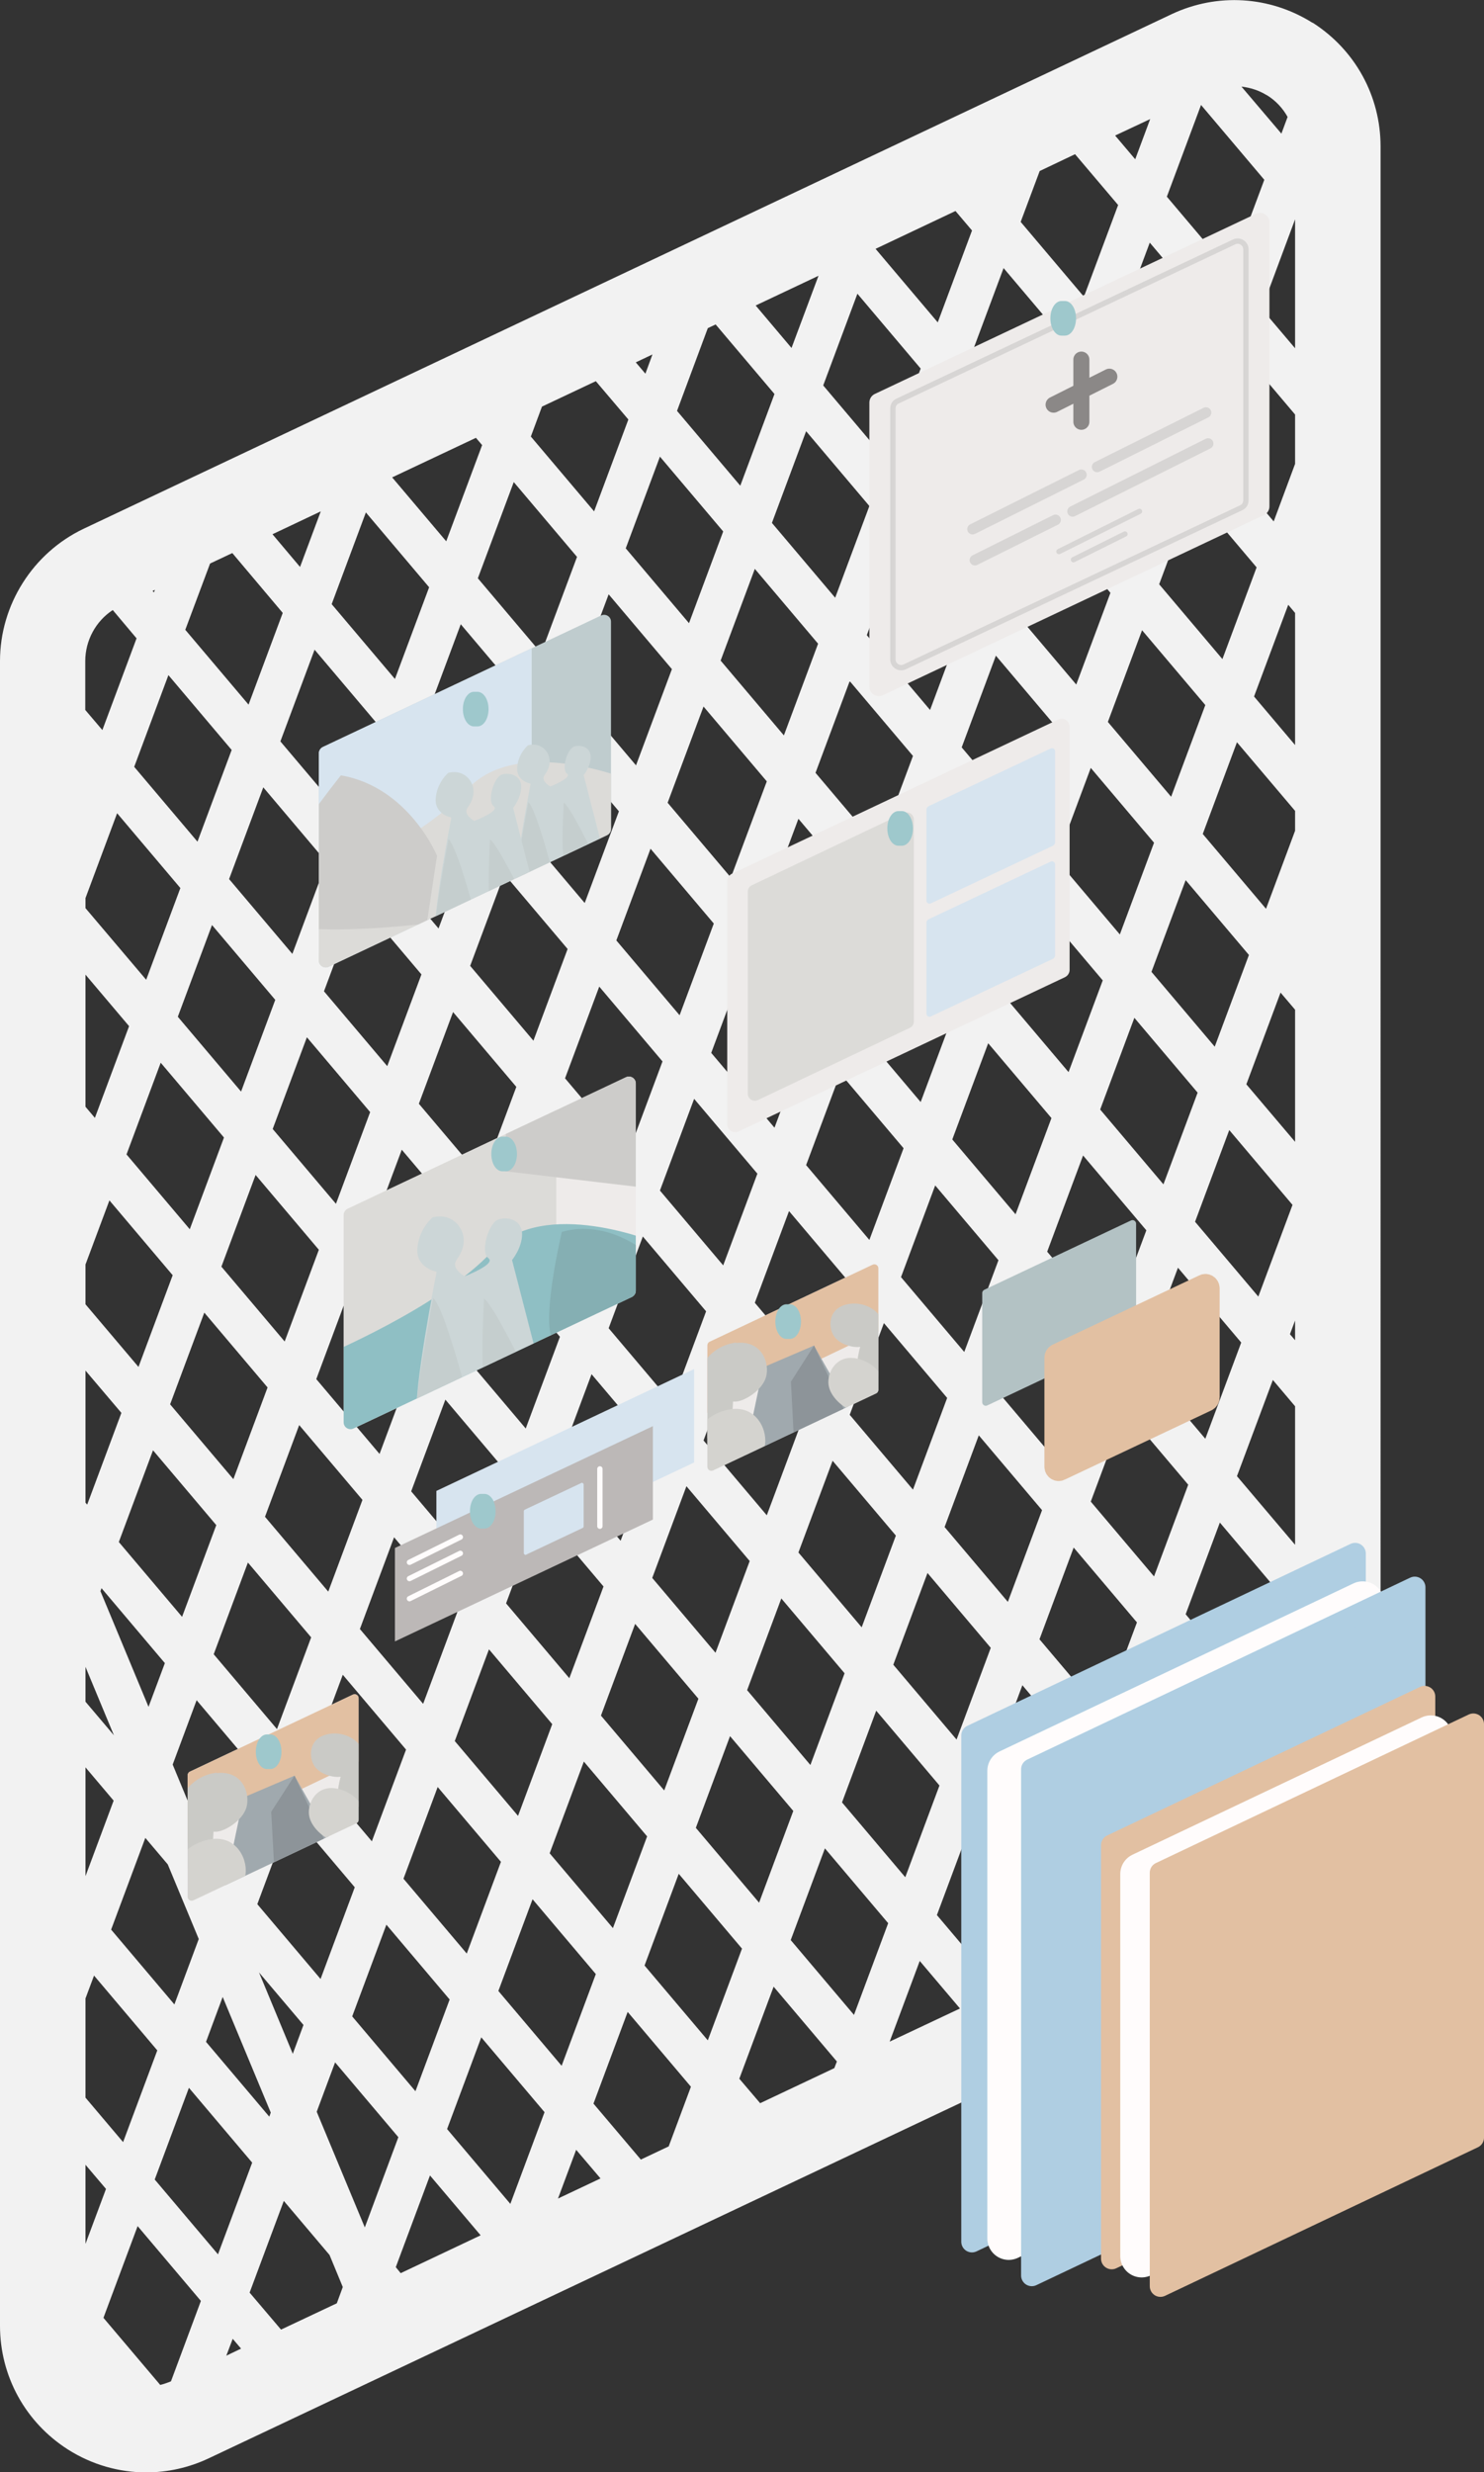 <?xml version="1.0" encoding="UTF-8"?><svg id="uuid-6580db6c-e113-4f86-a863-881c530f7e6e" xmlns="http://www.w3.org/2000/svg" xmlns:xlink="http://www.w3.org/1999/xlink" viewBox="0 0 69.44 115.64"><rect x="0" y="0" width="69.44" height="115.64" fill="#333333" stroke="none"/><defs><clipPath id="uuid-07b3c97f-15aa-4089-b0c5-c347fa1fc76c"><path d="m28.13,28.79l-13.02,6.15c-.11.05-.19.17-.19.29v9.7c0,.24.25.39.46.29l13.02-6.15c.11-.05.19-.17.19-.29v-9.7c0-.24-.25-.39-.46-.29Z" style="fill:none;"/></clipPath><clipPath id="uuid-010face2-68e4-4bb5-8c4b-46c828851cd5"><path d="m29.29,50.39l-13.02,6.15c-.11.05-.19.17-.19.29v9.7c0,.24.25.39.46.29l13.02-6.15c.11-.05.19-.17.19-.29v-9.7c0-.24-.25-.39-.46-.29Z" style="fill:none;"/></clipPath><clipPath id="uuid-ca9e2a5e-97d4-4047-90d0-c5f5b9cc36d2"><path d="m49.51,33.66l-15.26,7.21c-.13.06-.22.2-.22.34v11.37c0,.28.29.46.54.34l15.26-7.21c.13-.06.22-.2.22-.34v-11.37c0-.28-.29-.46-.54-.34Z" style="fill:none;"/></clipPath><clipPath id="uuid-013823c5-e275-4953-a4a0-aee61070b566"><path d="m40.83,59.16l-7.62,3.6c-.07.03-.11.1-.11.17v5.68c0,.14.14.23.27.17l7.62-3.6c.07-.03.11-.1.11-.17v-5.68c0-.14-.14-.23-.27-.17Z" style="fill:none;"/></clipPath><clipPath id="uuid-34bda2bb-be6b-47cf-bf27-388dcf5aed39"><path d="m16.51,79.27l-7.62,3.6c-.07.03-.11.1-.11.17v5.68c0,.14.14.23.27.17l7.62-3.6c.07-.03.11-.1.11-.17v-5.68c0-.14-.14-.23-.27-.17Z" style="fill:none;"/></clipPath></defs><g id="uuid-b86e0a4d-34b6-4a69-910a-a9c6bcf6eae5"><g><path d="m61.42,1.07c-2-1.26-4.46-1.41-6.59-.41L3.92,24.73c-2.38,1.13-3.92,3.56-3.92,6.19v77.87c0,2.36,1.19,4.52,3.18,5.79,1.12.71,2.39,1.07,3.66,1.07,1,0,2-.22,2.93-.66l50.91-24.06c2.38-1.13,3.92-3.56,3.92-6.19V6.85c0-2.36-1.19-4.52-3.18-5.79Zm-9.01,89.34l-1.72-2.03,1.6-4.29,2.96,3.5-.67,1.8-2.17,1.03Zm-22.43,10.6l-2.21-2.61,1.6-4.29,2.96,3.5-1.04,2.79-1.31.62ZM5.28,28.54l1.11,1.32-1.6,4.29-.8-.94v-2.29c0-.96.49-1.86,1.28-2.38Zm5.59-2.67l2.36,2.8-1.6,4.29-2.96-3.5,1.16-3.1,1.04-.49ZM50.31,7.22l2.01,2.37-1.6,4.29-2.96-3.5.89-2.38,1.66-.79Zm10.29,31.64l-1.36,3.65-2.96-3.5,1.6-4.29,2.72,3.21v.92Zm0,33.4l-2.72-3.21,1.68-4.5,1.04,1.23v6.48Zm-36.72,30.83l-2.96-3.5,1.6-4.29,2.96,3.5-1.6,4.29Zm-16.39,8.46l-2.65-3.13,1.6-4.29,2.96,3.5-1.4,3.76c-.17.07-.34.13-.51.17Zm-3.49-69.54l1.48-3.97,2.96,3.5-1.6,4.29-2.84-3.35v-.47Zm13.12-18.04l2.96,3.5-1.6,4.29-2.96-3.5,1.6-4.29Zm23-10.23l2.96,3.5-1.6,4.29-2.96-3.5,1.6-4.29Zm14.24,7.55l-1.6,4.29-2.96-3.5,1.6-4.29,2.96,3.5Zm-2.16-5.65l1.6-4.29,2.96,3.5-1.6,4.29-2.96-3.5ZM4,77.97l1.33,3.2-1.33-1.57v-1.63Zm45.56-43.8l-1.6,4.29-2.96-3.5,1.6-4.29,2.96,3.5Zm-2.16-5.65l1.6-4.29,2.96,3.5-1.6,4.29-2.96-3.5Zm-11.96,26.38l-1.6,4.29-2.96-3.5,1.6-4.29,2.96,3.5Zm-2.16-5.65l1.6-4.29,2.96,3.5-1.6,4.29-2.96-3.5Zm-3.88,4.69l-2.96-3.5,1.6-4.29,2.96,3.5-1.6,4.29Zm-.8,2.15l-1.6,4.29-2.96-3.5,1.6-4.29,2.96,3.5Zm-6.04-.96l-2.96-3.5,1.6-4.29,2.96,3.5-1.6,4.29Zm-.8,2.15l-1.6,4.29-2.96-3.5,1.6-4.29,2.96,3.5Zm-2.4,6.44l-1.6,4.29-2.96-3.5,1.6-4.29,2.96,3.5Zm-2.4,6.44l-1.6,4.29-2.96-3.5,1.6-4.29,2.96,3.5Zm1.48,1.75l2.96,3.5-1.6,4.29-2.96-3.5,1.6-4.29Zm.8-2.15l1.6-4.29,2.96,3.5-1.6,4.29-2.96-3.5Zm2.4-6.44l1.6-4.29,2.96,3.5-1.6,4.29-2.96-3.5Zm6.04.96l2.96,3.5-1.6,4.29-2.96-3.5,1.6-4.29Zm.8-2.15l1.6-4.29,2.96,3.5-1.6,4.29-2.96-3.5Zm6.04.96l2.96,3.5-1.6,4.29-2.96-3.5,1.6-4.29Zm.8-2.15l1.6-4.29,2.96,3.5-1.6,4.29-2.96-3.5Zm2.4-6.44l1.6-4.29,2.96,3.5-1.6,4.29-2.96-3.5Zm7.04-7.45l-1.68,4.5-2.96-3.5,1.68-4.5,2.96,3.5Zm-2.16-5.65l1.6-4.29,2.96,3.5-1.6,4.29-2.96-3.5Zm1.16,14.05l2.96,3.5-1.6,4.29-2.96-3.5,1.6-4.29Zm.8-2.15l1.68-4.5,2.96,3.5-1.68,4.5-2.96-3.5Zm2.48-6.65l1.6-4.29,2.96,3.5-1.6,4.29-2.96-3.5Zm-3.52-13.44l-2.96-3.5,1.6-4.29,2.96,3.5-1.6,4.29Zm-.8,2.15l-1.6,4.29-2.96-3.5,1.6-4.29,2.96,3.5Zm-2.4,6.44l-1.68,4.5-2.96-3.5,1.68-4.5,2.96,3.5Zm-6.12-.75l-2.96-3.5,1.68-4.5,2.96,3.5-1.68,4.5Zm-.8,2.15l-1.6,4.29-2.96-3.5,1.6-4.29,2.96,3.5Zm-6.04-.96l-2.96-3.5,1.6-4.29,2.96,3.5-1.6,4.29Zm-.8,2.15l-1.6,4.29-2.96-3.5,1.6-4.29,2.96,3.5Zm-6.04-.96l-2.96-3.5,1.6-4.29,2.96,3.5-1.6,4.29Zm-.8,2.15l-1.6,4.29-2.96-3.5,1.6-4.29,2.96,3.5Zm-2.4,6.44l-1.6,4.29-2.96-3.5,1.6-4.29,2.96,3.5Zm-6.04-.96l-2.96-3.5,1.6-4.29,2.96,3.5-1.6,4.29Zm.68,3.9l2.96,3.5-1.6,4.29-2.96-3.5,1.6-4.29Zm.56,9.94l-1.6,4.29-2.96-3.5,1.6-4.29,2.96,3.5Zm-2.4,6.44l-1.6,4.29-2.96-3.5,1.6-4.29,2.96,3.5Zm-2.4,6.44l-.77,2.06-2.25-5.41.05-.14,2.96,3.5Zm-.92,8.19l1.05,1.24,1.45,3.49-1.14,3.06-2.96-3.5,1.6-4.29Zm1.28-3.43l1.12-3.01,2.96,3.5-1.6,4.29-.98-1.16-1.5-3.62Zm1.92-5.16l1.6-4.29,2.96,3.5-1.6,4.29-2.96-3.5Zm6.04.96l2.96,3.5-1.6,4.29-2.96-3.5,1.6-4.29Zm4.44,5.25l2.96,3.5-1.6,4.29-2.96-3.5,1.6-4.29Zm.8-2.15l1.6-4.29,2.96,3.5-1.6,4.29-2.96-3.5Zm2.4-6.44l1.6-4.29,2.96,3.5-1.6,4.29-2.96-3.5Zm6.04.96l2.96,3.5-1.6,4.29-2.96-3.5,1.6-4.29Zm.8-2.15l1.6-4.29,2.96,3.5-1.6,4.29-2.96-3.5Zm6.04.96l2.96,3.5-1.6,4.29-2.96-3.5,1.6-4.29Zm.8-2.15l1.6-4.29,2.96,3.5-1.6,4.29-2.96-3.5Zm2.4-6.44l1.6-4.29,2.96,3.5-1.6,4.29-2.96-3.5Zm6.04.96l2.96,3.5-1.6,4.29-2.96-3.5,1.6-4.29Zm.8-2.15l1.6-4.29,2.96,3.5-1.6,4.29-2.96-3.5Zm2.4-6.44l1.68-4.5,2.96,3.5-1.68,4.5-2.96-3.5Zm2.48-6.65l1.6-4.29,2.96,3.5-1.6,4.29-2.96-3.5Zm.92-8.19l-2.96-3.5,1.6-4.29,2.96,3.5-1.6,4.29Zm-.56-9.94l1.6-4.29,2.96,3.5-1.6,4.29-2.96-3.5Zm-3.52-13.44l-2.96-3.5,1.6-4.29,2.96,3.5-1.6,4.29Zm-.8,2.15l-1.6,4.29-2.96-3.5,1.6-4.29,2.96,3.5Zm-6.84,1.19l-1.6,4.29-2.96-3.5,1.6-4.29,2.96,3.5Zm-2.4,6.44l-1.6,4.29-2.96-3.5,1.6-4.29,2.96,3.5Zm-6.04-.96l-2.96-3.5,1.6-4.29,2.96,3.5-1.6,4.29Zm-.8,2.15l-1.68,4.5-2.96-3.5,1.68-4.5,2.96,3.5Zm-6.12-.75l-2.96-3.5,1.68-4.5,2.96,3.5-1.68,4.5Zm-.8,2.15l-1.6,4.29-2.96-3.5,1.6-4.29,2.96,3.5Zm-6.84,1.19l-1.6,4.29-2.96-3.5,1.6-4.29,2.96,3.5Zm-2.4,6.44l-1.6,4.29-2.96-3.5,1.6-4.29,2.96,3.5Zm-6.04-.96l-2.96-3.5,1.6-4.29,2.96,3.5-1.6,4.29Zm-1.72,10.34l2.96,3.5-1.6,4.29-2.96-3.5,1.6-4.29Zm.56,9.94l-1.6,4.29-2.48-2.93v-1.86l1.12-3,2.96,3.5Zm-2.4,6.44l-1.6,4.29-.08-.09v-6.18l1.68,1.98Zm-.36,18.13l-1.32,3.54v-5.09l1.32,1.56Zm-.92,8.19l2.96,3.5-1.6,4.29-1.76-2.08v-4.64l.4-1.07Zm2.84,9.54l1.6-4.29,2.96,3.5-1.6,4.29-2.96-3.5Zm2.4-6.44l.78-2.1,2.25,5.41-.07.19-2.96-3.5Zm2.46-3.27l2.1,2.48-.5,1.35-1.59-3.83Zm-.06-3.17l1.6-4.29,2.96,3.5-1.6,4.29-2.96-3.5Zm3.64,7.4l2.96,3.5-1.57,4.22-2.25-5.41.86-2.31Zm.8-2.15l1.6-4.29,2.96,3.5-1.6,4.29-2.96-3.5Zm6.84-1.19l1.6-4.29,2.96,3.5-1.6,4.29-2.96-3.5Zm2.4-6.44l1.6-4.29,2.96,3.5-1.6,4.29-2.96-3.5Zm6.04.96l2.96,3.5-1.6,4.29-2.96-3.5,1.6-4.29Zm.8-2.15l1.6-4.29,2.96,3.5-1.6,4.29-2.96-3.5Zm6.04.96l2.96,3.5-1.6,4.29-2.96-3.5,1.6-4.29Zm.8-2.15l1.6-4.29,2.96,3.5-1.6,4.29-2.96-3.5Zm2.4-6.44l1.6-4.29,2.96,3.5-1.6,4.29-2.96-3.5Zm6.04.96l2.96,3.5-1.6,4.29-2.96-3.5,1.6-4.29Zm.8-2.15l1.6-4.29,2.96,3.5-1.6,4.29-2.96-3.5Zm2.4-6.44l1.6-4.29,2.96,3.5-1.6,4.29-2.96-3.5Zm2.4-6.44l1.68-4.5,2.96,3.5-1.68,4.5-2.96-3.5Zm5.44-3.15l-2.96-3.5,1.6-4.29,2.96,3.5-1.6,4.29Zm-2.04-11.69l-2.96-3.5,1.6-4.29,2.96,3.5-1.6,4.29Zm.36-18.13l-2.96-3.5,1.6-4.29,2.96,3.5-1.6,4.29Zm-.56-9.94l1.6-4.29,2.36,2.79v2.31l-1,2.69-2.96-3.5Zm2.4-6.44l1.56-4.19v6.03l-1.56-1.84Zm-1.48-1.75l-2.96-3.5,1.6-4.29,2.96,3.5-1.6,4.29Zm-4.44-5.25l-.94-1.11,1.64-.77-.7,1.88Zm-7.64,3.34l-1.6,4.29-2.91-3.44,3.74-1.77.78.92Zm-8.44,5.49l-1.68-1.99,2.94-1.39-1.26,3.37Zm-3.55-1.1l2.75,3.25-1.6,4.29-2.96-3.5,1.44-3.87.36-.17Zm-3.29,2.3l-.45-.53.78-.37-.33.9Zm-.8,2.15l-1.6,4.29-2.96-3.5.52-1.4,2.52-1.19,1.52,1.79Zm-6.84,1.19l-1.68,4.5-2.53-2.99,3.92-1.85.29.34Zm-8.52,5.7l-1.29-1.53,2.26-1.07-.97,2.6Zm-6.84,1.19l-.06-.07.11-.05-.05.12Zm-3.2,17.88l2.04,2.41-1.6,4.29-.44-.52v-6.18Zm0,55.67l.96,1.13-.96,2.57v-3.71Zm6.88,8.13l.4.47-.69.33.3-.79Zm.8-2.15l1.6-4.29,2.14,2.53.62,1.5-.28.76-2.61,1.23-1.47-1.73Zm6.84-1.19l1.6-4.29,2.37,2.8-3.74,1.77-.23-.28Zm8.44-5.49l1.14,1.34-1.99.94.85-2.28Zm7.64-3.34l1.6-4.29,2.96,3.5-.12.31-3.47,1.64-.98-1.15Zm8.44-5.49l1.88,2.22-3.29,1.55,1.41-3.78Zm3.75,1.34l-2.95-3.49,1.6-4.29,2.96,3.5-1.59,4.28h-.01Zm3.09-2.53l.65.77-1.13.54.48-1.3Zm3.2-8.59l1.6-4.29,2.96,3.5-1.6,4.29-2.96-3.5Zm2.4-6.44l1.6-4.29,2.96,3.5-1.6,4.29-2.96-3.5Zm5.12,3.43v2.61l-.68-.8.68-1.81Zm-.24-16.53l.24-.64v.92l-.24-.28Zm.24-9l-2.28-2.69,1.6-4.29.68.8v6.18Zm0-18.56l-1.92-2.27,1.6-4.29.32.38v6.18Zm-1.32-30.4c.42.26.75.62.97,1.02l-.29.78-1.87-2.2c.41.05.81.17,1.18.4Zm-.31,82.85l-.96.45-.49-.57,1.6-4.29,1.48,1.74v.09c0,1.1-.64,2.11-1.63,2.58Z" style="fill:#f2f2f2;"/><g><polygon points="63.41 96.36 45.48 104.86 45.48 81.18 63.41 72.67 63.41 96.36" style="fill:#afcee2; stroke:#afcee2; stroke-linejoin:round;"/><polygon points="63.76 96.86 47.2 104.71 47.2 82.83 63.76 74.97 63.76 96.86" style="fill:#fffcfc; stroke:#fffcfc; stroke-linejoin:round; stroke-width:2px;"/><polygon points="66.2 97.94 48.28 106.44 48.28 82.76 66.2 74.25 66.2 97.94" style="fill:#afcee2; stroke:#afcee2; stroke-linejoin:round;"/></g><g><polygon points="66.66 98.7 52.02 105.65 52.02 86.31 66.66 79.36 66.66 98.7" style="fill:#e2c0a2; stroke:#e2c0a2; stroke-linejoin:round;"/><polygon points="66.95 99.11 53.42 105.53 53.42 87.66 66.95 81.24 66.95 99.11" style="fill:#fffcfc; stroke:#fffcfc; stroke-linejoin:round; stroke-width:2px;"/><polygon points="68.94 99.99 54.3 106.94 54.3 87.6 68.94 80.65 68.94 99.99" style="fill:#e2c0a2; stroke:#e2c0a2; stroke-linejoin:round;"/></g><g><g><path d="m28.13,28.79l-13.02,6.15c-.11.05-.19.17-.19.29v9.7c0,.24.25.39.46.29l13.02-6.15c.11-.05.19-.17.19-.29v-9.7c0-.24-.25-.39-.46-.29Z" style="fill:#bfccce;"/><g style="clip-path:url(#uuid-07b3c97f-15aa-4089-b0c5-c347fa1fc76c);"><path d="m24.16,27.04l-10.84,4.54c-.18.07-.29.23-.29.4v12.69c0,.33.39.54.72.4l10.84-4.54c.18-.07.29-.23.29-.4v-12.69c0-.33-.39-.54-.72-.4Z" style="fill:#d7e4ef;"/><path d="m13.92,41.84s5.55-2.31,7.95-4.92,7.71-.39,7.71-.39l-.17,4.61-15.93,6.48.44-5.77Z" style="fill:#dcdbd8;"/><path d="m24.71,34.86s-.45.36-.51,1.02.63.78.63.78c0,0-.8,4.05-.63,4.67s3.94-1.86,3.94-1.86l-.83-3.21s.33-.4.33-.85-.44-.59-.77-.49-.61,1.08-.34,1.27-.78.6-.78.6c0,0-.47-.26-.27-.53s.3-.57.2-.89-.44-.64-.97-.51Z" style="fill:#ccd6d7;"/><path d="m24.72,37.52s-.78,4.06-.5,4.05,1.61-.86,1.61-.86c0,0-.73-2.85-1.11-3.19Z" style="fill:#c5cece;"/><path d="m26.38,37.54s-.16,2.62.06,2.67,1.17-.56,1.17-.56c0,0-.94-1.92-1.23-2.11Z" style="fill:#c5cece;"/><path d="m20.99,36.14s-.53.42-.6,1.19.73.91.73.91c0,0-.93,4.71-.73,5.44s4.58-2.16,4.58-2.16l-.96-3.73s.38-.47.38-.99-.52-.68-.9-.57-.71,1.25-.39,1.48-.91.69-.91.69c0,0-.54-.3-.31-.62s.35-.67.23-1.04-.52-.74-1.13-.59Z" style="fill:#ccd6d7;"/><path d="m20.99,39.24s-.91,4.73-.59,4.71,1.87-1,1.87-1c0,0-.85-3.31-1.29-3.71Z" style="fill:#c5cece;"/><path d="m22.93,39.26s-.18,3.05.07,3.11,1.36-.65,1.36-.65c0,0-1.09-2.24-1.43-2.45Z" style="fill:#c5cece;"/><path d="m15.95,36.27s-3.61,4.48-3.73,6.19,7.75.74,7.75.74l.48-3.17s-1.32-3.21-4.49-3.76Z" style="fill:#cdccca;"/></g></g><path d="m22.34,33.98c.29,0,.52-.36.52-.81s-.23-.81-.52-.81h-.16c-.29,0-.52.36-.52.81s.23.81.52.81h.16Z" style="fill:#9ec8cc;"/></g><g><g><path d="m29.29,50.39l-13.02,6.15c-.11.05-.19.17-.19.29v9.7c0,.24.25.39.46.29l13.02-6.15c.11-.05.19-.17.19-.29v-9.7c0-.24-.25-.39-.46-.29Z" style="fill:#eeebea;"/><g style="clip-path:url(#uuid-010face2-68e4-4bb5-8c4b-46c828851cd5);"><path d="m25.31,48.64l-10.84,4.54c-.18.07-.29.23-.29.4v12.69c0,.33.39.54.72.4l10.84-4.54c.18-.07.29-.23.29-.4v-12.69c0-.33-.39-.54-.72-.4Z" style="fill:#dcdbd8;"/><path d="m15.08,63.45s5.55-2.31,7.95-4.92,7.71-.39,7.71-.39l-.17,4.61-15.93,6.48.44-5.77Z" style="fill:#8fbfc4;"/><path d="m20.26,56.93s-.65.52-.73,1.45.9,1.11.9,1.11c0,0-1.14,5.78-.9,6.67s5.61-2.65,5.61-2.65l-1.18-4.57s.47-.57.47-1.21-.63-.84-1.1-.69-.87,1.53-.48,1.81-1.11.85-1.11.85c0,0-.66-.37-.38-.76s.43-.82.28-1.27-.63-.91-1.38-.73Z" style="fill:#ccd6d7;"/><path d="m20.27,60.72s-1.12,5.8-.72,5.77,2.3-1.23,2.3-1.23c0,0-1.04-4.06-1.58-4.54Z" style="fill:#c5cece;"/><path d="m22.65,60.75s-.22,3.73.08,3.81,1.67-.8,1.67-.8c0,0-1.33-2.74-1.75-3.01Z" style="fill:#c5cece;"/><path d="m26.29,57.62s-.92,3.87-.47,4.97,5.11-1.87,5.11-1.87l-.66-2.11s-1.81-1.6-3.97-.99Z" style="fill:#85afb3;"/><polygon points="23.67 51.65 23.67 54.79 30.44 55.59 30.05 47.95 23.67 51.65" style="fill:#cdccca;"/></g></g><path d="m23.67,54.79c.29,0,.52-.36.52-.81s-.23-.81-.52-.81h-.16c-.29,0-.52.36-.52.81s.23.81.52.81h.16Z" style="fill:#9ec8cc;"/></g><g><g><path d="m58.77,10l-17.84,8.43c-.15.07-.25.23-.25.4v13.29c0,.32.34.54.63.4l17.84-8.43c.15-.07.25-.23.25-.4v-13.29c0-.32-.34-.54-.63-.4Z" style="fill:#eeebea;"/><path d="m57.74,11.32l-15.74,7.44c-.14.06-.22.2-.22.35v11.73c0,.29.3.48.56.35l15.74-7.44c.14-.06.22-.2.22-.35v-11.73c0-.29-.3-.48-.56-.35Z" style="fill:none; stroke:#d7d5d4; stroke-linecap:round; stroke-miterlimit:10; stroke-width:.25px;"/><g><line x1="50.6" y1="16.82" x2="50.6" y2="19.73" style="fill:none; stroke:#8b8887; stroke-linecap:round; stroke-miterlimit:10; stroke-width:.75px;"/><line x1="51.91" y1="17.62" x2="49.3" y2="18.93" style="fill:none; stroke:#8b8887; stroke-linecap:round; stroke-miterlimit:10; stroke-width:.75px;"/><line x1="50.6" y1="22.21" x2="45.51" y2="24.75" style="fill:none; stroke:#d7d5d4; stroke-linecap:round; stroke-miterlimit:10; stroke-width:.5px;"/><line x1="49.39" y1="24.32" x2="45.62" y2="26.2" style="fill:none; stroke:#d7d5d4; stroke-linecap:round; stroke-miterlimit:10; stroke-width:.5px;"/><line x1="53.32" y1="23.92" x2="49.55" y2="25.8" style="fill:none; stroke:#d7d5d4; stroke-linecap:round; stroke-miterlimit:10; stroke-width:.25px;"/><line x1="52.64" y1="24.98" x2="50.23" y2="26.18" style="fill:none; stroke:#d7d5d4; stroke-linecap:round; stroke-miterlimit:10; stroke-width:.25px;"/><line x1="56.53" y1="20.75" x2="50.19" y2="23.92" style="fill:none; stroke:#d7d5d4; stroke-linecap:round; stroke-miterlimit:10; stroke-width:.5px;"/><line x1="56.43" y1="19.3" x2="51.34" y2="21.84" style="fill:none; stroke:#d7d5d4; stroke-linecap:round; stroke-miterlimit:10; stroke-width:.5px;"/></g></g><path d="m49.83,15.7c.29,0,.52-.36.52-.81s-.23-.81-.52-.81h-.16c-.29,0-.52.36-.52.81s.23.81.52.81h.16Z" style="fill:#9ec8cc;"/></g><g><g><path d="m49.51,33.66l-15.26,7.21c-.13.06-.22.2-.22.34v11.37c0,.28.29.46.54.34l15.26-7.21c.13-.06.22-.2.22-.34v-11.37c0-.28-.29-.46-.54-.34Z" style="fill:#eeebea;"/><g style="clip-path:url(#uuid-ca9e2a5e-97d4-4047-90d0-c5f5b9cc36d2);"><path d="m49.17,35.01l-5.74,2.71s-.08.07-.08.13v4.28c0,.1.11.17.2.13l5.74-2.71s.08-.07.08-.13v-4.28c0-.1-.11-.17-.2-.13Z" style="fill:#d7e4ef;"/><path d="m49.17,40.3l-5.74,2.71s-.08.07-.08.13v4.28c0,.1.11.17.2.13l5.74-2.71s.08-.07.08-.13v-4.28c0-.1-.11-.17-.2-.13Z" style="fill:#d7e4ef;"/><path d="m42.29,38.03l-7.11,3.38c-.12.05-.19.17-.19.3v9.45c0,.24.25.4.47.3l7.11-3.38c.12-.05.19-.17.19-.3v-9.45c0-.24-.25-.4-.47-.3Z" style="fill:#dcdbd8;"/></g></g><path d="m42.2,39.56c.29,0,.52-.36.52-.81s-.23-.81-.52-.81h-.16c-.29,0-.52.36-.52.81s.23.81.52.81h.16Z" style="fill:#9ec8cc;"/></g><g><g><path d="m40.83,59.16l-7.62,3.6c-.07.03-.11.1-.11.17v5.68c0,.14.14.23.27.17l7.62-3.6c.07-.03.11-.1.11-.17v-5.68c0-.14-.14-.23-.27-.17Z" style="fill:#eeebea;"/><g style="clip-path:url(#uuid-013823c5-e275-4953-a4a0-aee61070b566);"><path d="m40.04,57.72l-8.37,4c-.14.06-.21.14-.2.2l1.19,4.14c.03.11.36.09.62-.04l8.37-4c.14-.06.21-.14.2-.2l-1.19-4.14c-.03-.11-.36-.09-.62.04Z" style="fill:#e2c0a2;"/><polygon points="35.71 63.96 34.6 69.23 40.34 66.93 38.09 62.94 35.71 63.96" style="fill:#a0a9ae;"/><g><path d="m34.45,62.8c-1.22.14-1.93,1.29-1.61,1.79.05.08.11.15.16.22l-.8.74-1.22,1.96s2.8-.19,3.07-.51c.16-.19.23-.9.25-1.44.05,0,.1,0,.15,0,.38-.03,1.19-.49,1.39-1.13.19-.64-.17-1.75-1.39-1.61Z" style="fill:#cacac6;"/><path d="m41.09,62.35c.06-.12.11-.25.15-.42.11-.45-.68-1.11-1.59-.92s-.91,1.08-.62,1.5c.28.4.91.54,1.22.49-.17.58-.19,1.31-.13,1.51.11.34,2.07-.54,2.07-.54,0,0-.47-1.29-1.1-1.62Z" style="fill:#cacac6;"/></g><path d="m32.44,68.29c-.46-.52.14-1.95,1.5-2.32s1.96.82,1.86,1.58-.94,1.43-1.37,1.53-1.11.2-1.99-.79Z" style="fill:#d4d3cf;"/><polygon points="37.19 68.11 37.01 64.63 38.09 62.94 40.09 67.22 37.19 68.11" style="fill:#8d9499;"/><path d="m41.34,65.34c.35-.4-.11-1.49-1.15-1.77s-1.5.63-1.42,1.21.72,1.09,1.05,1.17.85.15,1.52-.6Z" style="fill:#d4d3cf;"/></g></g><path d="m36.96,62.63c.29,0,.52-.36.52-.81s-.23-.81-.52-.81h-.16c-.29,0-.52.36-.52.81s.23.81.52.81h.16Z" style="fill:#9ec8cc;"/></g><g><polygon points="32.48 64.04 20.42 69.74 20.42 74.11 32.48 68.41 32.48 64.04" style="fill:#d7e4ef;"/><g><polygon points="30.55 66.71 18.48 72.41 18.48 76.78 30.55 71.08 30.55 66.71" style="fill:#bcb8b7;"/><line x1="28.07" y1="68.71" x2="28.07" y2="71.39" style="fill:none; stroke:#fffcfc; stroke-linecap:round; stroke-miterlimit:10; stroke-width:.25px;"/><line x1="21.54" y1="71.9" x2="19.16" y2="73.08" style="fill:none; stroke:#fffcfc; stroke-linecap:round; stroke-miterlimit:10; stroke-width:.25px;"/><line x1="21.54" y1="72.66" x2="19.16" y2="73.84" style="fill:none; stroke:#fffcfc; stroke-linecap:round; stroke-miterlimit:10; stroke-width:.25px;"/><line x1="21.54" y1="73.6" x2="19.16" y2="74.78" style="fill:none; stroke:#fffcfc; stroke-linecap:round; stroke-miterlimit:10; stroke-width:.25px;"/><path d="m27.22,69.36l-2.67,1.26s-.04.03-.04.06v1.99s.05.08.09.06l2.67-1.26s.04-.03.04-.06v-1.99s-.05-.08-.09-.06Z" style="fill:#d7e4ef;"/></g><path d="m22.67,71.5c.29,0,.52-.36.52-.81s-.23-.81-.52-.81h-.16c-.29,0-.52.36-.52.81s.23.81.52.81h.16Z" style="fill:#9ec8cc;"/></g><path d="m52.92,57.09l-6.86,3.24c-.06.03-.1.09-.1.15v5.11c0,.12.13.21.24.15l6.86-3.24c.06-.03.1-.09.1-.15v-5.11c0-.12-.13-.21-.24-.15Z" style="fill:#b3c2c4;"/><path d="m56.33,60.11l-6.86,3.24c-.06.03-.1.09-.1.15v5.11c0,.12.13.21.24.15l6.86-3.24c.06-.03.1-.09.1-.15v-5.11c0-.12-.13-.21-.24-.15Z" style="fill:#e2c0a2; stroke:#e2c0a2; stroke-linejoin:round;"/><g><g><path d="m16.51,79.27l-7.62,3.6c-.07.03-.11.1-.11.17v5.68c0,.14.14.23.27.17l7.62-3.6c.07-.03.11-.1.11-.17v-5.68c0-.14-.14-.23-.27-.17Z" style="fill:#eeebea;"/><g style="clip-path:url(#uuid-34bda2bb-be6b-47cf-bf27-388dcf5aed39);"><path d="m15.73,77.84l-8.37,4c-.14.06-.21.14-.2.2l1.19,4.14c.03.11.36.09.62-.04l8.37-4c.14-.06.21-.14.2-.2l-1.19-4.14c-.03-.11-.36-.09-.62.04Z" style="fill:#e2c0a2;"/><polygon points="11.39 84.08 10.29 89.34 16.03 87.05 13.78 83.06 11.39 84.08" style="fill:#a0a9ae;"/><g><path d="m10.14,82.92c-1.22.14-1.93,1.29-1.61,1.79.05.08.11.15.16.22l-.8.74-1.22,1.96s2.8-.19,3.07-.51c.16-.19.23-.9.25-1.44.05,0,.1,0,.15,0,.38-.03,1.19-.49,1.39-1.13.19-.64-.17-1.75-1.39-1.61Z" style="fill:#cacac6;"/><path d="m16.78,82.46c.06-.12.11-.25.15-.42.11-.45-.68-1.11-1.59-.92s-.91,1.08-.62,1.5c.28.4.91.54,1.22.49-.17.58-.19,1.31-.13,1.51.11.34,2.07-.54,2.07-.54,0,0-.47-1.29-1.1-1.62Z" style="fill:#cacac6;"/></g><path d="m8.13,88.4c-.46-.52.14-1.95,1.5-2.32s1.96.82,1.86,1.58-.94,1.43-1.37,1.53-1.11.2-1.99-.79Z" style="fill:#d4d3cf;"/><polygon points="12.88 88.23 12.69 84.75 13.78 83.06 15.77 87.33 12.88 88.23" style="fill:#8d9499;"/><path d="m17.03,85.46c.35-.4-.11-1.49-1.15-1.77s-1.5.63-1.42,1.21.72,1.09,1.05,1.17.85.15,1.52-.6Z" style="fill:#d4d3cf;"/></g></g><path d="m12.65,82.75c.29,0,.52-.36.52-.81s-.23-.81-.52-.81h-.16c-.29,0-.52.36-.52.81s.23.81.52.81h.16Z" style="fill:#9ec8cc;"/></g></g></g></svg>